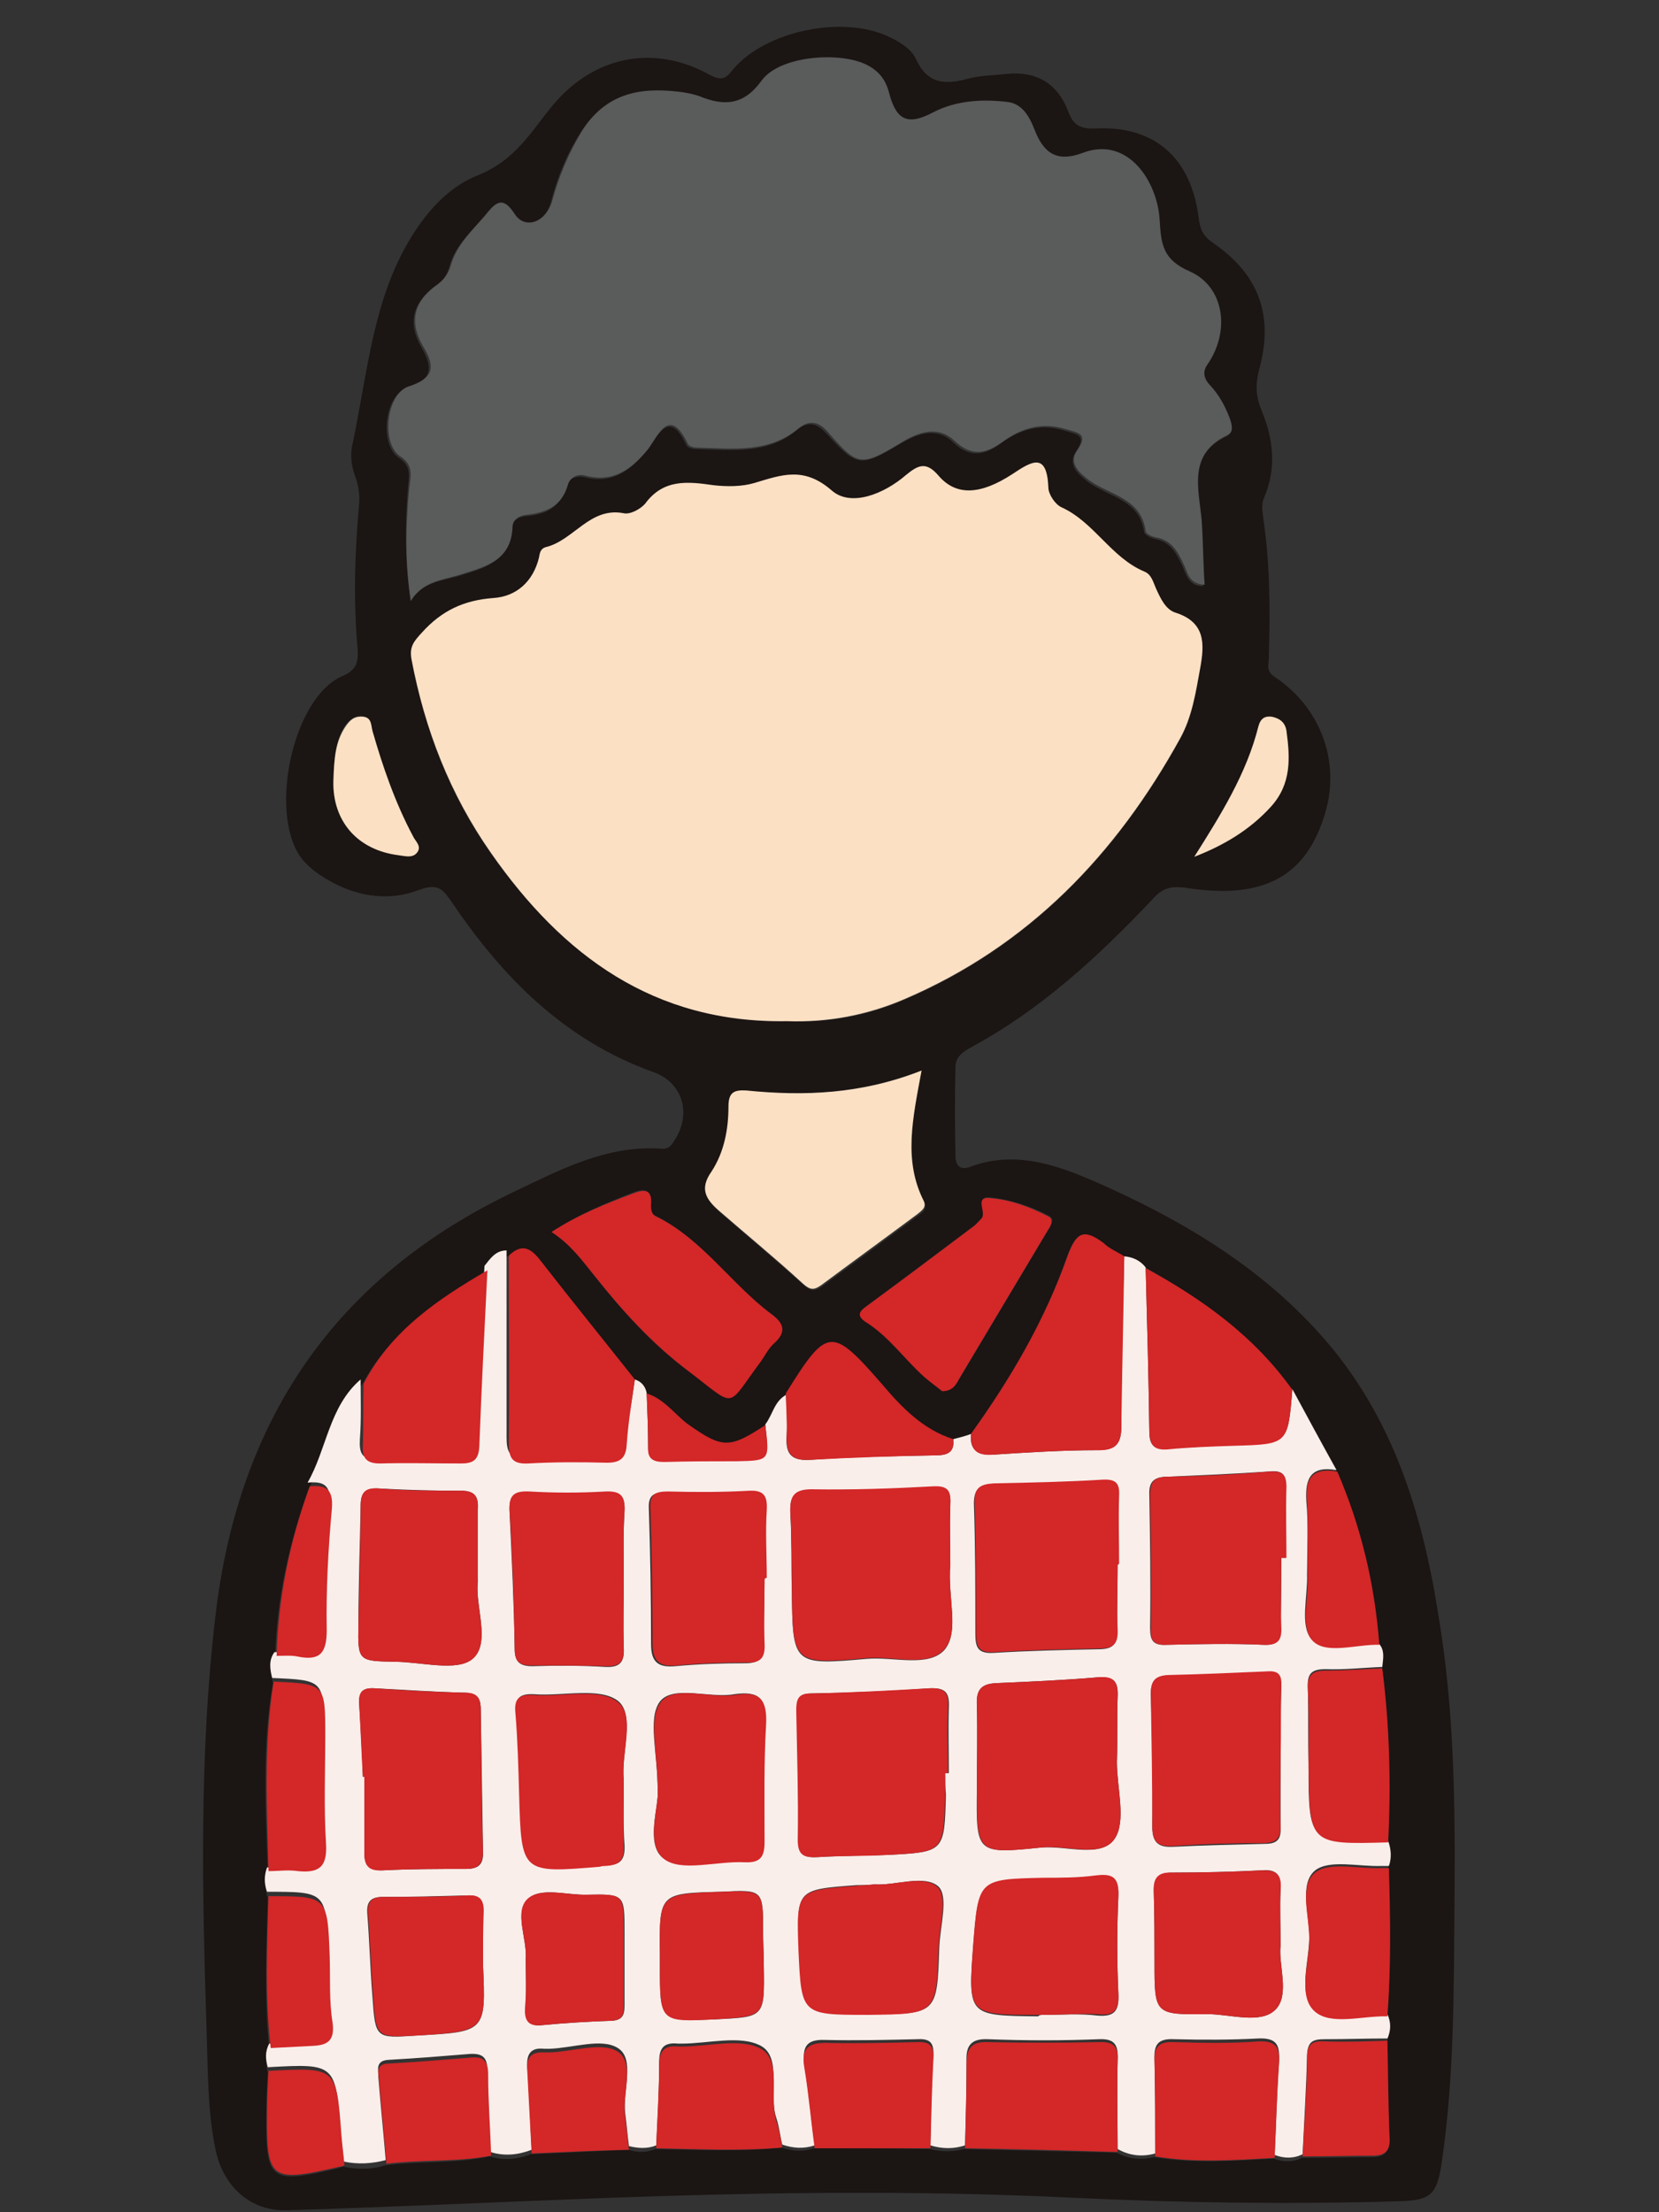<?xml version="1.0" encoding="UTF-8" standalone="no"?>
<svg
   xmlns:dc="http://purl.org/dc/elements/1.1/"
   xmlns:cc="http://creativecommons.org/ns#"
   xmlns:rdf="http://www.w3.org/1999/02/22-rdf-syntax-ns#"
   xmlns:svg="http://www.w3.org/2000/svg"
   xmlns="http://www.w3.org/2000/svg"
   xmlns:xlink="http://www.w3.org/1999/xlink"
   xmlns:sodipodi="http://sodipodi.sourceforge.net/DTD/sodipodi-0.dtd"
   xmlns:inkscape="http://www.inkscape.org/namespaces/inkscape"
   inkscape:version="1.0beta1 (32d4812, 2019-09-19)"
   id="svg1408"
   version="1.1"
   viewBox="0 0 238.125 317.5"
   height="1200"
   width="900">
  <rect x="0" y="0" width="238.125" height="317.5" fill="#333333" stroke="none"/>
  <defs
     id="defs1402">
    <clipPath
       id="SVGID_2_">
      <use
         xlink:href="#SVGID_1_"
         overflow="visible"
         id="use1978"
         x="0"
         y="0"
         width="100%"
         height="100%" />
    </clipPath>
    <circle
       id="SVGID_1_"
       cx="231.7"
       cy="310.3"
       r="136.5" />
    <clipPath
       id="SVGID_4_">
      <use
         height="100%"
         width="100%"
         y="0"
         x="0"
         id="use2092"
         overflow="visible"
         xlink:href="#SVGID_3_" />
    </clipPath>
    <circle
       r="136.5"
       cy="310.3"
       cx="543.9"
       id="SVGID_3_" />
    <clipPath
       id="SVGID_6_">
      <use
         height="100%"
         width="100%"
         y="0"
         x="0"
         id="use2158"
         overflow="visible"
         xlink:href="#SVGID_5_" />
    </clipPath>
    <circle
       r="136.5"
       cy="310.3"
       cx="856.1"
       id="SVGID_5_" />
    <clipPath
       id="SVGID_8_">
      <use
         height="100%"
         width="100%"
         y="0"
         x="0"
         id="use2256"
         overflow="visible"
         xlink:href="#SVGID_7_" />
    </clipPath>
    <circle
       r="136.5"
       cy="310.3"
       cx="1168.3"
       id="SVGID_7_" />
    <clipPath
       id="SVGID_10_">
      <use
         height="100%"
         width="100%"
         y="0"
         x="0"
         id="use2342"
         overflow="visible"
         xlink:href="#SVGID_9_" />
    </clipPath>
    <circle
       r="136.5"
       cy="669.7"
       cx="231.7"
       id="SVGID_9_" />
    <clipPath
       id="SVGID_12_">
      <use
         height="100%"
         width="100%"
         y="0"
         x="0"
         id="use2418"
         overflow="visible"
         xlink:href="#SVGID_11_" />
    </clipPath>
    <circle
       r="136.5"
       cy="669.7"
       cx="543.9"
       id="SVGID_11_" />
    <clipPath
       id="SVGID_14_">
      <use
         height="100%"
         width="100%"
         y="0"
         x="0"
         id="use2556"
         overflow="visible"
         xlink:href="#SVGID_13_" />
    </clipPath>
    <circle
       r="136.5"
       cy="669.7"
       cx="856.1"
       id="SVGID_13_" />
    <clipPath
       id="SVGID_16_">
      <use
         height="100%"
         width="100%"
         y="0"
         x="0"
         id="use2684"
         overflow="visible"
         xlink:href="#SVGID_15_" />
    </clipPath>
    <circle
       r="136.5"
       cy="669.7"
       cx="1168.3"
       id="SVGID_15_" />
  </defs>
  <sodipodi:namedview
     inkscape:window-maximized="0"
     inkscape:window-y="134"
     inkscape:window-x="20"
     inkscape:window-height="907"
     inkscape:window-width="1600"
     units="px"
     showgrid="false"
     inkscape:document-rotation="0"
     inkscape:current-layer="layer1"
     inkscape:document-units="mm"
     inkscape:cy="560"
     inkscape:cx="400"
     inkscape:zoom="0.35"
     inkscape:pageshadow="2"
     inkscape:pageopacity="0.0"
     borderopacity="1.0"
     bordercolor="#666666"
     pagecolor="#ffffff"
     id="base" />
  <g
     id="layer1"
     inkscape:groupmode="layer"
     inkscape:label="Layer 1">
    <g
       transform="matrix(1.058,0,0,1.058,-158.143,-564.312)"
       id="XMLID_269_">
      <path
         inkscape:connector-curvature="0"
         id="XMLID_653_"
         fill="#1B1513"
         d="m 346.8,791.2 c -0.1,11.8 0,23.6 -1.7,35.3 -0.7,4.8 -1.5,5.4 -6.4,5.5 -14.6,0.4 -29.1,0.2 -43.8,-0.5 -22.4,-1.1 -44.9,-0.7 -67.4,0.2 -13,0.5 -26,1.1 -39,1.5 -5.1,0.2 -8.8,-3.3 -9.8,-8.3 -1.1,-5.3 -1,-10.8 -1.2,-16.1 -0.6,-18.8 -1,-37.5 1.2,-56.2 3.1,-26.6 16.2,-46 40.6,-57.6 6.3,-3 12.5,-6.3 19.9,-5.8 0.8,0.1 1.3,-0.3 1.7,-1 2.5,-3.7 1.2,-8 -2.8,-9.4 -12,-4.3 -20.4,-12.8 -27.3,-23 -1.2,-1.7 -1.8,-2.7 -4.5,-1.7 -4.1,1.6 -8.5,0.9 -12.4,-1.4 -1.2,-0.7 -2.3,-1.5 -3.2,-2.5 -5,-5.7 -1.7,-22.1 5.2,-25.1 1.9,-0.8 2.2,-1.8 2.1,-3.6 -0.6,-6.6 -0.4,-13.2 0.2,-19.8 0.1,-1.2 -0.1,-2.5 -0.5,-3.6 -0.5,-1.3 -0.7,-2.7 -0.5,-4 1.7,-7.9 2.5,-16.2 5.5,-23.5 2.2,-5.3 6,-11.2 11.5,-13.4 5.3,-2.1 7.3,-6 10.4,-9.7 5.6,-6.6 13.7,-8.1 21.1,-4 1.7,0.9 2.2,0.6 3.3,-0.8 4.4,-5.1 14.5,-7.2 20.7,-4.5 1.6,0.7 3.3,1.7 4,3.1 1.6,3.6 4.1,3.6 7.3,2.7 1.6,-0.4 3.4,-0.4 5.1,-0.6 4.1,-0.4 6.9,1.4 8.3,5.1 0.7,1.9 1.7,2.4 3.7,2.3 8,-0.4 13,4 14,12.2 0.2,1.5 0.6,2.4 1.9,3.3 6.3,4.3 8.3,9.9 6.3,17.2 -0.5,1.9 -0.5,3.5 0.3,5.5 1.6,3.8 2.1,7.8 0.4,11.8 -0.5,1.1 -0.2,2.2 -0.1,3.2 0.9,6.2 0.9,12.5 0.7,18.7 0,0.9 -0.4,1.7 0.8,2.5 6.2,4.1 8.9,11.4 6.9,18.3 -2.5,8.7 -8.3,12 -19,10.3 -2.2,-0.3 -3.3,0.2 -4.6,1.7 -7.3,7.7 -15,14.8 -24.4,19.9 -1.1,0.6 -2.2,1.3 -2.2,2.7 -0.1,4 -0.1,8.1 0,12.1 0,1 0.4,2 1.9,1.5 6,-2.3 11.6,-0.4 17.1,2 11.4,5 22.1,11.3 30.5,20.7 9.7,10.8 13.8,24 16,38 2.2,13 2.3,25.9 2.2,38.8 z m -9,-4.5 c 0.5,-1.2 0.3,-2.3 -0.1,-3.4 0.5,-7.9 0.2,-15.8 -0.7,-23.6 0.1,-1.1 0.5,-2.2 -0.5,-3.2 -0.5,-8.2 -2.4,-16.1 -5.8,-23.6 -2,-3.7 -4,-7.4 -6,-11 -5.2,-7.3 -12.2,-12.3 -19.9,-16.6 -0.7,-1 -1.7,-1.4 -2.9,-1.5 -0.9,-0.6 -2,-1 -2.8,-1.7 -2.7,-2.1 -3.7,-1.5 -4.9,1.8 -3,8.7 -7.7,16.6 -13.1,24.1 -0.8,0.2 -1.6,0.4 -2.4,0.7 -4.1,-1.3 -7,-4.3 -9.7,-7.4 -6.8,-7.8 -7.4,-7.7 -12.9,1.1 -0.1,0.1 -0.1,0.2 -0.1,0.4 -1.6,0.9 -1.8,2.7 -2.8,4 -4.9,3.3 -5.8,3.2 -10.6,-0.3 -1.8,-1.3 -3.2,-3.4 -5.5,-4.1 -0.2,-0.9 -0.8,-1.5 -1.6,-1.8 -4.2,-5.3 -8.5,-10.6 -12.6,-16 -1.3,-1.7 -2.5,-2.6 -4.4,-0.8 -1.5,0 -2.2,1.1 -3,2.1 -6.7,3.9 -13.1,8.2 -16.9,15.3 -4.3,3.7 -4.6,9.4 -7.2,14 -2.7,7.4 -4.4,15.1 -4.6,23 -0.8,1.1 -0.6,2.3 -0.3,3.5 -1.5,8.6 -1,17.2 -0.7,25.8 -0.4,1.1 -0.4,2.2 0,3.3 -0.2,6.8 -0.5,13.7 0.2,20.5 -0.5,1 -0.5,2.1 -0.2,3.2 -0.1,1.8 -0.2,3.6 -0.2,5.4 -0.1,9.4 0.4,9.8 9.8,7.6 0.2,-0.1 0.5,-0.2 0.7,-0.2 1.9,0.4 3.8,0.4 5.7,-0.2 4.7,-0.6 9.5,-0.2 14.1,-1.2 1.9,0.6 3.7,0.4 5.6,-0.3 4.4,-0.2 8.8,-0.4 13.2,-0.6 1.3,0.4 2.5,0.4 3.7,-0.1 5.7,0.1 11.4,0.4 17.1,-0.2 1.5,0.5 2.9,0.6 4.4,0.1 5.2,0 10.5,0 15.7,0.1 1.6,0.4 3.1,0.4 4.7,0 6.9,0.2 13.8,0.3 20.7,0.5 1.6,0.9 3.3,1 5.1,0.6 5.4,0.9 10.8,0.5 16.2,0.2 1.3,0.5 2.6,0.5 3.8,-0.1 3.2,0 6.3,-0.1 9.5,-0.1 1.7,0 2.4,-0.7 2.3,-2.4 -0.1,-4.4 -0.2,-8.8 -0.3,-13.2 0.5,-1.1 0.4,-2.2 0,-3.3 0.6,-6.9 0.5,-13.7 0.2,-20.4 z M 256.2,671.9 c 5.5,0.3 10.9,-0.7 16,-2.9 16.8,-7.2 28.7,-19.6 37.4,-35.4 1.6,-2.9 2.1,-6.2 2.7,-9.5 0.6,-3.3 0.8,-6.2 -3.3,-7.5 -1.4,-0.5 -2.1,-2 -2.7,-3.3 -0.4,-0.9 -0.6,-1.9 -1.6,-2.3 -4.5,-1.9 -6.8,-6.7 -11.2,-8.7 -0.8,-0.4 -1.7,-1.7 -1.8,-2.7 -0.2,-4.8 -2.2,-3.6 -4.9,-1.8 -4.3,2.8 -7.6,2.9 -10,0.2 -1.7,-2 -2.8,-1.5 -4.4,-0.1 -3,2.5 -7.5,4.4 -10.1,2.1 -3.8,-3.3 -6.8,-2.1 -10.5,-1 -1.7,0.5 -3.7,0.6 -5.5,0.3 -3.5,-0.4 -6.8,-0.9 -9.3,2.5 -0.6,0.8 -2,1.5 -2.9,1.3 -4.7,-0.8 -6.8,3.8 -10.6,4.6 -0.8,0.2 -0.8,0.9 -0.9,1.4 -0.8,3.3 -3.1,5.2 -6.2,5.5 -4,0.3 -7,1.7 -9.7,4.7 -1.1,1.2 -1.7,1.9 -1.4,3.6 1.8,9.5 5.2,18.4 10.8,26.3 9.7,13.8 22.2,23 40.1,22.7 z m -51,-57 c 1.7,-2.7 4.4,-2.7 6.9,-3.5 3.2,-1 6.5,-1.9 6.7,-6.2 0,-1.1 1,-1.7 2,-1.8 2.6,-0.2 4.7,-1.1 5.5,-4 0.3,-1.1 1.3,-1.5 2.4,-1.3 3.8,1 6.2,-0.8 8.5,-3.6 1.5,-1.8 3,-5.9 5.4,-0.7 0.1,0.3 0.9,0.5 1.3,0.5 4.8,0.1 9.7,0.8 13.7,-2.6 1.7,-1.4 2.9,-0.7 4.1,0.6 4,4.4 4.5,4.5 9.7,1.4 2.5,-1.5 5.1,-2.5 7.4,-0.3 2.3,2.2 4.3,1.7 6.5,0.1 2.6,-1.9 5.4,-2.7 8.6,-1.7 1.7,0.5 3.1,0.6 1.5,2.9 -1.1,1.7 0.3,3 1.6,4 2.8,2.1 7.1,2.4 7.7,6.9 0.1,0.4 1,0.8 1.5,0.9 2.1,0.4 2.9,2 3.7,3.7 0.5,1.1 0.8,2.7 2.8,2.7 -0.2,-3 -0.1,-5.9 -0.4,-8.8 -0.3,-4.1 -1.8,-8.9 3.5,-11.5 0.9,-0.4 0.6,-1.5 0.3,-2.3 -0.6,-1.6 -1.4,-3.1 -2.6,-4.4 -0.8,-0.9 -1.2,-1.8 -0.4,-2.9 3.1,-4.5 2.3,-10.5 -2.4,-12.6 -3.6,-1.6 -3.9,-3.7 -4.1,-7 -0.3,-5.3 -4.2,-11.4 -10.4,-9.1 -3.7,1.4 -5.4,-0.2 -6.6,-3.2 -0.7,-1.8 -1.7,-3.5 -3.7,-3.7 -3.4,-0.4 -6.9,-0.2 -10,1.4 -3.4,1.7 -5,1.2 -6,-2.6 -0.5,-2 -1.6,-3.2 -3.4,-4 -3.7,-1.7 -11.4,-1.1 -13.8,2.2 -2.6,3.5 -5.2,3.6 -8.6,2.2 -0.9,-0.4 -1.9,-0.5 -2.9,-0.6 -5.3,-0.7 -9.8,0.3 -13,5.4 -1.9,3 -3.1,6 -4,9.4 -0.8,2.9 -3.7,4 -5.1,1.8 -1.8,-2.8 -2.8,-1.3 -4,0.2 -1.8,2.1 -4,4 -4.7,6.9 -0.3,0.9 -0.8,1.8 -1.7,2.4 -3.3,2.3 -4,5.1 -2,8.5 1.6,2.8 1.3,4.3 -2,5.4 -3.1,1 -3.8,7.7 -1.1,9.5 1.8,1.2 1.3,2.5 1.2,4.2 -0.4,4.8 -0.4,9.9 0.4,15.2 z m 69.3,63.7 c -8.1,3.1 -15.8,3.5 -23.7,2.9 -1.7,-0.1 -2.4,0.3 -2.4,2.2 0,3.1 -0.6,6.2 -2.3,8.8 -1.6,2.4 -0.7,3.8 1,5.3 3.8,3.3 7.6,6.5 11.4,9.9 0.9,0.8 1.5,0.9 2.5,0.2 4.3,-3.2 8.7,-6.4 13,-9.6 0.6,-0.4 1.3,-0.9 0.9,-1.8 -2.9,-5.7 -1.6,-11.4 -0.4,-17.9 z m -50.2,21.9 c 2.6,1.7 4.1,3.8 5.7,5.8 3.8,4.8 7.9,9.4 12.8,13 6.7,5 5,5.1 9.7,-1.2 0.6,-0.9 1.1,-2 1.9,-2.6 1.8,-1.5 1.3,-2.7 -0.3,-3.9 -5.6,-4.1 -9.4,-10.2 -15.7,-13.3 -0.6,-0.3 -0.7,-0.9 -0.7,-1.6 0.2,-2.2 -1,-2.1 -2.5,-1.5 -3.6,1.4 -7.2,2.9 -10.9,5.3 z m 53,21.6 c 1.5,-0.1 1.9,-1 2.4,-1.8 4,-6.7 8,-13.4 12,-20.1 0.4,-0.6 0.9,-1.5 0.1,-1.9 -2.5,-1.3 -5.2,-2.2 -8,-2.5 -2.1,-0.2 -0.3,2 -1.1,2.8 -0.3,0.3 -0.7,0.7 -1,1 -4.8,3.6 -9.7,7.3 -14.6,10.9 -1.1,0.8 -1.4,1.3 -0.1,2.1 3.1,2 5.3,5.1 8,7.5 0.7,0.8 1.6,1.5 2.3,2 z m -82.6,-82.7 c -0.1,5.3 3.1,9.3 8.8,9.9 0.8,0.1 1.8,0.4 2.4,-0.3 0.8,-0.8 -0.2,-1.6 -0.5,-2.3 -2.4,-4.6 -4.1,-9.4 -5.5,-14.3 -0.2,-0.8 -0.1,-1.8 -1.3,-1.9 -1.1,-0.1 -1.8,0.6 -2.4,1.4 -1.2,2 -1.4,4.2 -1.5,7.5 z m 116.8,10.2 c 3.9,-1.6 7.5,-3.6 10.4,-6.8 2.8,-3.1 2.6,-6.6 2.1,-10.3 -0.1,-1.1 -0.9,-1.7 -2,-1.9 -0.9,-0.2 -1.5,0.2 -1.8,1.3 -1.6,6.5 -5.1,12 -8.7,17.7 z" />
      <path
         inkscape:connector-curvature="0"
         id="XMLID_652_"
         fill="#FBE0C4"
         d="m 256.2,671.9 c -18,0.3 -30.4,-8.9 -40.1,-22.8 -5.6,-8 -9,-16.8 -10.8,-26.3 -0.3,-1.7 0.3,-2.4 1.4,-3.6 2.7,-3 5.7,-4.4 9.7,-4.7 3.1,-0.2 5.4,-2.2 6.2,-5.5 0.1,-0.6 0.2,-1.2 0.9,-1.4 3.8,-0.9 6,-5.5 10.6,-4.6 0.9,0.2 2.3,-0.6 2.9,-1.3 2.5,-3.4 5.8,-3 9.3,-2.5 1.8,0.2 3.8,0.2 5.5,-0.3 3.7,-1.1 6.7,-2.3 10.5,1 2.6,2.3 7.1,0.5 10.1,-2.1 1.6,-1.3 2.7,-1.9 4.4,0.1 2.4,2.8 5.7,2.6 10,-0.2 2.7,-1.8 4.7,-3 4.9,1.8 0,0.9 0.9,2.3 1.8,2.7 4.4,2 6.7,6.8 11.2,8.7 1,0.4 1.2,1.4 1.6,2.3 0.6,1.3 1.3,2.9 2.7,3.3 4,1.3 3.9,4.2 3.3,7.5 -0.6,3.3 -1.1,6.6 -2.7,9.5 -8.7,15.8 -20.6,28.2 -37.4,35.4 -5.1,2.2 -10.5,3.2 -16,3 z" />
      <path
         inkscape:connector-curvature="0"
         id="XMLID_632_"
         fill="#F9EEEA"
         d="m 235.6,720.5 c 0.9,0.3 1.4,0.9 1.6,1.8 0.1,2.4 0.2,4.9 0.2,7.3 0,1.7 0.8,2.1 2.2,2 3.3,-0.1 6.6,-0.1 9.9,-0.1 4.3,0 4.3,-0.1 3.8,-4.9 1,-1.3 1.2,-3.1 2.8,-4 0.1,1.8 0.2,3.7 0.1,5.5 -0.2,2.5 0.6,3.5 3.3,3.3 5.6,-0.4 11.2,-0.5 16.9,-0.6 1.6,0 2.6,-0.4 2.4,-2.2 0.8,-0.2 1.6,-0.4 2.4,-0.7 -0.2,2.2 0.9,2.9 3.1,2.8 4.6,-0.3 9.3,-0.6 13.9,-0.6 2.5,0 3.4,-0.7 3.4,-3.2 0,-7.7 0.2,-15.4 0.4,-23.1 1.2,0.1 2.2,0.6 2.9,1.5 0.2,7.4 0.4,14.9 0.5,22.3 0,1.8 0.6,2.4 2.4,2.3 3,-0.2 6.1,-0.4 9.1,-0.5 7.3,-0.2 7.3,-0.1 7.9,-7.6 2,3.7 4,7.4 6,11 -3.4,-0.6 -4.3,1 -4.1,4.2 0.3,3.3 0.1,6.6 0.1,9.9 0.1,3 -1,7.1 0.6,8.8 1.8,2 6,0.5 9.1,0.6 0.9,0.9 0.6,2.1 0.5,3.2 -2.6,0.1 -5.1,0.4 -7.7,0.3 -2,0 -2.5,0.7 -2.4,2.6 0.1,3.4 0,6.8 0.1,10.3 0,10.7 0,10.7 10.8,10.4 0.4,1.1 0.5,2.3 0.1,3.4 -0.4,0 -0.7,0 -1.1,0 -3,0.1 -7,-0.9 -8.9,0.6 -2.2,1.8 -0.8,5.9 -0.8,9 0,3.4 -1.6,7.8 0.7,9.8 2.2,2 6.5,0.6 9.9,0.7 0.5,1.1 0.5,2.2 0,3.3 -2.8,0 -5.6,0.1 -8.4,0.1 -1.6,0 -2.4,0.2 -2.5,2.1 -0.1,4.5 -0.4,9 -0.6,13.5 -1.2,0.6 -2.5,0.6 -3.8,0.1 0.2,-4.3 0.3,-8.6 0.6,-12.8 0.1,-2.1 -0.3,-3.1 -2.8,-3 -3.8,0.2 -7.6,0.2 -11.4,0.1 -2.1,-0.1 -2.8,0.6 -2.7,2.7 0.1,4.3 0.1,8.6 0.1,12.8 -1.8,0.5 -3.5,0.3 -5.1,-0.6 0,-4 -0.1,-8.1 0,-12.1 0.1,-1.9 -0.3,-2.9 -2.5,-2.8 -5,0.2 -10,0.2 -15.1,0 -2.3,-0.1 -3,0.9 -2.9,3 0,3.8 -0.1,7.6 -0.2,11.4 -1.5,0.5 -3.1,0.5 -4.7,0 0.1,-4 0.1,-8.1 0.4,-12.1 0.1,-1.8 -0.4,-2.4 -2.2,-2.3 -4.2,0.1 -8.3,0.2 -12.5,0.1 -2.6,-0.1 -3.1,1 -2.8,3.4 0.6,3.6 0.9,7.3 1.4,10.9 -1.5,0.5 -2.9,0.4 -4.4,-0.1 -0.3,-1.2 -0.4,-2.4 -0.8,-3.6 -1.1,-3.3 0.8,-8.2 -2.1,-9.8 -2.8,-1.5 -7.1,-0.3 -10.8,-0.3 -0.1,0 -0.2,0 -0.4,0 -1.9,-0.2 -2.6,0.5 -2.6,2.5 0,3.8 -0.2,7.6 -0.4,11.3 -1.2,0.5 -2.5,0.4 -3.7,0.1 -0.2,-1.5 -0.3,-2.9 -0.5,-4.4 -0.4,-3.1 1.4,-7.4 -1,-8.9 -2.2,-1.4 -6.1,0 -9.3,0.1 -0.2,0 -0.5,0 -0.7,0 -1.8,-0.2 -2.4,0.7 -2.3,2.4 0.3,3.8 0.4,7.6 0.6,11.3 -1.8,0.7 -3.7,0.9 -5.6,0.3 -0.1,-3.7 -0.4,-7.3 -0.4,-11 0,-1.8 -0.6,-2.4 -2.4,-2.3 -3.7,0.3 -7.3,0.6 -11,0.8 -1.8,0.1 -1.4,1.3 -1.4,2.3 0.3,3.8 0.7,7.6 1,11.3 -1.9,0.5 -3.8,0.6 -5.7,0.2 -0.1,-1.3 -0.3,-2.7 -0.4,-4 -0.7,-9.3 -0.7,-9.3 -9.9,-8.8 -0.3,-1.1 -0.4,-2.1 0.2,-3.2 1.9,-0.1 3.9,-0.2 5.8,-0.3 2,-0.1 3,-0.7 2.6,-3.1 -0.4,-3 -0.3,-6.1 -0.4,-9.1 -0.3,-8.1 -0.3,-8.1 -8.3,-8.1 -0.4,-1.1 -0.4,-2.2 0,-3.3 1.3,0 2.7,-0.2 4,0 3,0.4 4,-0.7 3.8,-3.8 -0.3,-4.9 -0.1,-9.7 -0.1,-14.6 0,-7 0,-7 -7,-7.3 -0.3,-1.2 -0.5,-2.4 0.3,-3.5 1,0 2,-0.1 2.9,0.1 3,0.6 4,-0.4 3.9,-3.6 -0.1,-5.5 0.2,-11 0.7,-16.5 0.2,-2.7 -0.8,-3.2 -3,-3 2.6,-4.5 2.9,-10.3 7.2,-14 0,2.7 0.1,5.4 -0.1,8.1 -0.1,1.8 0.2,2.8 2.3,2.7 3.7,-0.1 7.4,0 11,0 1.6,0 2.4,-0.4 2.5,-2.3 0.3,-8 0.7,-15.9 1.1,-23.9 0.8,-1 1.5,-2.1 3,-2.1 0,8.5 0,16.9 0,25.4 0,1.9 0.4,2.9 2.6,2.8 3.5,-0.2 7.1,-0.2 10.7,-0.1 1.8,0 2.6,-0.6 2.7,-2.5 0.5,-2.3 1,-5.2 1.4,-8.1 z m 42.8,25.1 c 0,-2.1 -0.1,-5 0,-8 0.1,-1.8 -0.3,-2.6 -2.3,-2.5 -5.5,0.3 -11,0.4 -16.5,0.4 -2.6,0 -3,1.1 -2.9,3.3 0.2,3.4 0.1,6.8 0.2,10.3 0.1,10.1 0.1,10.2 10.2,9.3 3.6,-0.3 8.3,1.2 10.5,-1.2 2.1,-2.5 0.4,-7.1 0.8,-11.6 z m -0.7,28.3 c 0.2,0 0.3,0 0.5,0 0,-2.9 -0.1,-5.9 0,-8.8 0.1,-2.1 -0.4,-2.8 -2.6,-2.7 -5.4,0.4 -10.7,0.6 -16.1,0.7 -1.7,0 -2,0.9 -1.9,2.3 0.1,5.9 0.2,11.7 0.2,17.6 0,2.1 0.9,2.4 2.7,2.3 3.2,-0.2 6.4,-0.2 9.5,-0.3 7.6,-0.4 7.6,-0.4 7.8,-8.2 -0.1,-1 -0.1,-2 -0.1,-2.9 z m 23.4,-28.3 c 0,0 0.1,0 0.1,0 0,-3.1 -0.1,-6.1 0,-9.2 0.1,-1.8 -0.6,-2.3 -2.3,-2.2 -4.9,0.3 -9.8,0.4 -14.7,0.5 -1.7,0 -2.6,0.6 -2.6,2.6 0.2,5.9 0.2,11.8 0.2,17.7 0,1.8 0.3,2.7 2.4,2.6 4.8,-0.3 9.6,-0.4 14.3,-0.5 1.9,0 2.6,-0.6 2.5,-2.6 0,-3 0.1,-5.9 0.1,-8.9 z m -0.1,26.8 c 0.1,0 0.1,0 0,0 0.1,-2.9 0,-5.9 0.1,-8.8 0.1,-2 -0.4,-2.8 -2.6,-2.7 -4.6,0.4 -9.3,0.6 -13.9,0.8 -2.1,0.1 -2.7,1 -2.6,3 0.1,3.8 0,7.6 0,11.4 -0.1,8.7 -0.1,8.8 8.7,7.9 3.4,-0.3 8.2,1.5 10,-1.2 1.6,-2.4 0.3,-6.8 0.3,-10.4 z m 22.3,-27.7 c 0.2,0 0.4,0 0.6,0 0,-3.2 -0.1,-6.4 0,-9.6 0.1,-1.9 -0.6,-2.3 -2.4,-2.1 -4.5,0.3 -9.1,0.5 -13.6,0.7 -1.8,0 -2.6,0.6 -2.5,2.5 0.1,6 0.2,12 0.1,18 0,1.7 0.4,2.4 2.2,2.3 4.4,-0.1 8.8,-0.2 13.2,0 2.1,0.1 2.4,-0.9 2.3,-2.6 0.1,-3 0.1,-6.1 0.1,-9.2 z m -0.1,27 c 0.1,0 0.1,0 0,0 0,-3.2 0,-6.4 0.1,-9.5 0,-1.4 -0.4,-2 -1.8,-2 -4.5,0.2 -9,0.4 -13.6,0.5 -1.7,0 -2.3,0.7 -2.3,2.5 0.2,6 0.3,12 0.2,18 0,2.1 0.8,2.8 2.8,2.7 4.1,-0.2 8.3,-0.3 12.5,-0.4 1.6,0 2.2,-0.6 2.1,-2.2 0,-3.3 0,-6.5 0,-9.6 z m -124.5,2.7 c 0.1,0 0.1,0 0.2,0 0,3.4 0,6.8 0,10.3 0,1.6 0.5,2.4 2.4,2.4 3.8,-0.2 7.6,-0.2 11.4,-0.2 1.7,0 2.4,-0.6 2.3,-2.4 -0.1,-6.4 -0.2,-12.7 -0.3,-19.1 0,-1.3 -0.2,-2.3 -2,-2.4 -4.2,-0.1 -8.3,-0.4 -12.4,-0.6 -1.6,-0.1 -2.2,0.5 -2.1,2.1 0.2,3.3 0.4,6.6 0.5,9.9 z M 214.3,748 c 0,-3.6 -0.1,-6.8 0,-10 0.1,-1.8 -0.6,-2.4 -2.3,-2.4 -3.7,0 -7.3,-0.1 -11,-0.3 -2,-0.1 -2.6,0.5 -2.6,2.4 -0.1,5.4 -0.3,10.8 -0.3,16.1 -0.1,4.9 0,4.9 4.9,5 3.6,0 8.5,1.4 10.6,-0.4 2.5,-2.2 0.3,-7.2 0.7,-10.4 z m 76.7,58.7 c 2.5,0 4.9,-0.2 7.4,0.1 2.4,0.2 2.9,-0.8 2.8,-2.9 -0.2,-4.4 -0.2,-8.8 0,-13.2 0.1,-2.7 -0.9,-3 -3.2,-2.7 -2.3,0.3 -4.6,0.3 -7,0.3 -8.8,0.2 -8.8,0.2 -9.5,9.1 -0.7,9.4 -0.7,9.4 8.8,9.5 0.2,-0.2 0.5,-0.2 0.7,-0.2 z m -37.8,-59.2 c 0,0 0.1,0 0.1,0 0,-3.1 -0.1,-6.1 0,-9.2 0.1,-1.9 -0.3,-2.7 -2.4,-2.6 -3.7,0.2 -7.3,0.1 -11,0.1 -1.6,0 -2.5,0.3 -2.4,2.2 0.2,6.1 0.3,12.2 0.3,18.4 0,2.5 1,3.2 3.3,3 3.2,-0.3 6.4,-0.4 9.5,-0.4 2,0 2.5,-0.8 2.4,-2.6 0.1,-3 0.2,-6 0.2,-8.9 z m -19.1,-0.2 c 0,0 0,0 0,0 0,-2.9 -0.1,-5.9 0.1,-8.8 0.1,-2 -0.4,-2.8 -2.6,-2.7 -3.4,0.2 -6.9,0.1 -10.3,0 -2.1,-0.1 -2.8,0.5 -2.7,2.6 0.3,6.2 0.6,12.5 0.7,18.7 0,1.8 0.8,2.3 2.4,2.3 3.3,-0.1 6.6,-0.1 9.9,0.1 1.9,0.1 2.6,-0.6 2.5,-2.5 -0.1,-3.3 0,-6.5 0,-9.7 z m 4.6,29 c 0.2,2 -1.7,7.2 0.7,9.1 2.3,1.8 7.2,0.3 11,0.5 2.2,0.1 2.7,-0.8 2.7,-2.8 0,-5.3 -0.2,-10.5 0.2,-15.8 0.2,-3.4 -0.7,-4.6 -4.2,-4.1 -3.4,0.6 -8.3,-1.3 -10.1,1 -1.7,2.3 -0.3,6.9 -0.3,12.1 z m -4.6,-1.5 c -0.4,-3.6 1.6,-8.8 -0.8,-10.7 -2.5,-1.9 -7.5,-0.6 -11.4,-0.9 -2,-0.1 -2.6,0.6 -2.4,2.5 0.3,3.7 0.4,7.4 0.5,11 0.3,10.7 0.2,10.7 11,9.8 0.2,0 0.5,-0.1 0.7,-0.1 1.8,0 2.6,-0.6 2.5,-2.7 -0.2,-2.8 -0.1,-5.8 -0.1,-8.9 z m 34,14.2 c -1,0.1 -1.7,0.1 -2.4,0.1 -8.2,0.6 -8.2,0.6 -7.8,8.8 0.3,8.7 0.3,8.7 9.4,8.7 9.3,0 9.3,0 9.6,-9 0.1,-2.9 1.3,-6.9 -0.1,-8.3 -1.9,-1.7 -5.8,-0.1 -8.7,-0.3 z m 55.1,8.3 c 0,-2.8 -0.1,-5.2 0,-7.5 0.1,-2.1 -0.5,-2.9 -2.6,-2.7 -4,0.2 -8.1,0.3 -12.1,0.3 -2,0 -2.5,0.8 -2.5,2.6 0.1,3.2 0.1,6.4 0.1,9.6 0,7 0,7.1 7.2,7 3.1,0 7.2,1.4 9.2,-0.6 2,-2 0.4,-6 0.7,-8.7 z M 215,799.9 c 0,-2.4 0,-4.9 0,-7.3 0,-1.6 -0.6,-2.2 -2.2,-2.1 -3.8,0.1 -7.6,0.2 -11.4,0.2 -1.6,0 -2.2,0.6 -2.1,2.2 0.3,3.8 0.4,7.6 0.7,11.3 0.4,5.7 0.4,5.7 6,5.3 9.4,-0.5 9.4,-0.5 9,-9.6 z m 24,-1.3 c 0,0.5 0,1 0,1.5 0,7.5 0,7.5 7.6,7.2 6.6,-0.3 6.6,-0.3 6.5,-7.1 0,-1.6 -0.1,-3.2 -0.1,-4.8 0,-5.7 0,-5.7 -5.7,-5.4 -8.4,0.2 -8.4,0.2 -8.3,8.6 z m -18.2,0.5 c 0,2.2 0.1,4.4 0,6.6 -0.1,1.6 0.3,2.6 2.2,2.4 3.2,-0.3 6.3,-0.5 9.5,-0.6 1.6,-0.1 1.7,-1 1.7,-2.2 0,-3.3 0,-6.6 0,-9.9 0,-5 0,-5.1 -5,-5 -2.8,0.1 -6.4,-1.1 -8.1,0.6 -1.9,1.8 -0.1,5.4 -0.3,8.1 z" />
      <path
         inkscape:connector-curvature="0"
         id="XMLID_631_"
         fill="#5A5B5B"
         d="m 205.2,614.9 c -0.8,-5.3 -0.7,-10.3 -0.2,-15.4 0.2,-1.6 0.6,-3 -1.2,-4.2 -2.7,-1.8 -1.9,-8.5 1.1,-9.5 3.4,-1.1 3.7,-2.6 2,-5.4 -2,-3.4 -1.3,-6.2 2,-8.5 0.8,-0.6 1.4,-1.4 1.7,-2.4 0.8,-2.9 2.9,-4.8 4.7,-6.9 1.2,-1.4 2.2,-3 4,-0.2 1.4,2.2 4.3,1.1 5.1,-1.8 0.9,-3.3 2.2,-6.4 4,-9.4 3.2,-5.1 7.7,-6 13,-5.4 1,0.1 2,0.3 2.9,0.6 3.4,1.4 6.1,1.3 8.6,-2.2 2.4,-3.2 10.1,-3.8 13.8,-2.2 1.8,0.8 2.9,2 3.4,4 1,3.8 2.6,4.4 6,2.6 3.1,-1.6 6.6,-1.8 10,-1.4 2,0.2 3,1.9 3.7,3.7 1.2,3.1 2.9,4.6 6.6,3.2 6.1,-2.3 10.1,3.9 10.4,9.1 0.2,3.3 0.4,5.4 4.1,7 4.7,2.1 5.5,8.1 2.4,12.6 -0.8,1.1 -0.4,2.1 0.4,2.9 1.2,1.3 2,2.8 2.6,4.4 0.3,0.8 0.6,1.9 -0.3,2.3 -5.4,2.5 -3.9,7.3 -3.5,11.5 0.2,2.9 0.2,5.8 0.4,8.8 -2.1,-0.1 -2.3,-1.6 -2.8,-2.7 -0.8,-1.7 -1.6,-3.3 -3.7,-3.7 -0.6,-0.1 -1.5,-0.5 -1.5,-0.9 -0.6,-4.5 -5,-4.9 -7.7,-6.9 -1.3,-1 -2.8,-2.3 -1.6,-4 1.6,-2.3 0.2,-2.4 -1.5,-2.9 -3.2,-1 -6,-0.2 -8.6,1.7 -2.2,1.6 -4.1,2.1 -6.5,-0.1 -2.3,-2.2 -5,-1.2 -7.4,0.3 -5.3,3.2 -5.8,3.1 -9.7,-1.4 -1.1,-1.3 -2.4,-2 -4.1,-0.6 -4.1,3.4 -9,2.7 -13.7,2.6 -0.5,0 -1.2,-0.2 -1.3,-0.5 -2.5,-5.2 -4,-1.2 -5.4,0.7 -2.2,2.7 -4.7,4.6 -8.5,3.6 -1.1,-0.3 -2.1,0.2 -2.4,1.3 -0.8,2.8 -2.9,3.7 -5.5,4 -1.1,0.1 -2,0.6 -2,1.8 -0.2,4.3 -3.5,5.2 -6.7,6.2 -2.7,0.9 -5.4,0.9 -7.1,3.7 z" />
      <path
         inkscape:connector-curvature="0"
         id="XMLID_630_"
         fill="#FBE0C4"
         d="m 274.5,678.6 c -1.2,6.5 -2.5,12.2 0.3,17.7 0.4,0.9 -0.3,1.3 -0.9,1.8 -4.3,3.2 -8.7,6.4 -13,9.6 -1,0.7 -1.5,0.7 -2.5,-0.2 -3.7,-3.4 -7.6,-6.6 -11.4,-9.9 -1.7,-1.5 -2.7,-2.9 -1,-5.3 1.7,-2.6 2.3,-5.7 2.3,-8.8 0,-1.9 0.7,-2.3 2.4,-2.2 7.9,0.8 15.7,0.5 23.8,-2.7 z" />
      <path
         inkscape:connector-curvature="0"
         id="XMLID_629_"
         fill="#D32728"
         d="m 224.3,700.5 c 3.7,-2.4 7.3,-3.8 11,-5.2 1.5,-0.6 2.7,-0.7 2.5,1.5 0,0.6 0,1.3 0.7,1.6 6.3,3.1 10.2,9.2 15.7,13.3 1.5,1.1 2.1,2.3 0.3,3.9 -0.8,0.7 -1.3,1.8 -1.9,2.6 -4.7,6.3 -3.1,6.2 -9.7,1.2 -4.9,-3.7 -9,-8.2 -12.8,-13 -1.7,-2.1 -3.2,-4.2 -5.8,-5.9 z" />
      <path
         inkscape:connector-curvature="0"
         id="XMLID_628_"
         fill="#D32728"
         d="m 302,703.8 c -0.1,7.7 -0.3,15.4 -0.4,23.1 0,2.5 -0.9,3.3 -3.4,3.2 -4.6,0 -9.3,0.3 -13.9,0.6 -2.2,0.2 -3.2,-0.5 -3.1,-2.8 5.4,-7.5 10,-15.4 13.1,-24.1 1.2,-3.3 2.2,-3.8 4.9,-1.8 0.8,0.8 1.9,1.2 2.8,1.8 z" />
      <path
         inkscape:connector-curvature="0"
         id="XMLID_627_"
         fill="#D32728"
         d="m 235.6,720.5 c -0.4,2.9 -0.9,5.8 -1.1,8.8 -0.1,1.9 -0.9,2.5 -2.7,2.5 -3.6,-0.1 -7.1,-0.1 -10.7,0.1 -2.2,0.1 -2.6,-0.8 -2.6,-2.8 0.1,-8.5 0,-16.9 0,-25.4 1.9,-1.8 3.1,-0.9 4.4,0.8 4.2,5.4 8.5,10.7 12.7,16 z" />
      <path
         inkscape:connector-curvature="0"
         id="XMLID_626_"
         fill="#D32728"
         d="m 324.8,721.9 c -0.6,7.4 -0.6,7.4 -7.9,7.6 -3,0.1 -6.1,0.2 -9.1,0.5 -1.7,0.1 -2.3,-0.5 -2.4,-2.3 -0.1,-7.4 -0.3,-14.9 -0.5,-22.3 7.7,4.2 14.7,9.2 19.9,16.5 z" />
      <path
         inkscape:connector-curvature="0"
         id="XMLID_625_"
         fill="#D32728"
         d="m 215.6,705.7 c -0.4,8 -0.8,15.9 -1.1,23.9 -0.1,1.9 -0.9,2.3 -2.5,2.3 -3.7,0 -7.4,-0.1 -11,0 -2.1,0 -2.4,-1 -2.3,-2.7 0.1,-2.7 0,-5.4 0.1,-8.1 3.7,-7.2 10.1,-11.5 16.8,-15.4 z" />
      <path
         inkscape:connector-curvature="0"
         id="XMLID_624_"
         fill="#D32728"
         d="m 277.3,722.1 c -0.7,-0.6 -1.6,-1.2 -2.4,-1.9 -2.7,-2.4 -4.8,-5.5 -8,-7.5 -1.2,-0.8 -0.9,-1.4 0.1,-2.1 4.9,-3.6 9.7,-7.2 14.6,-10.9 0.4,-0.3 0.7,-0.7 1,-1 0.8,-0.8 -1,-3 1.1,-2.8 2.8,0.2 5.5,1.2 8,2.5 0.8,0.4 0.3,1.3 -0.1,1.9 -4,6.7 -8,13.4 -12,20.1 -0.4,0.8 -0.9,1.7 -2.3,1.7 z" />
      <path
         inkscape:connector-curvature="0"
         id="XMLID_623_"
         fill="#D32728"
         d="m 280.4,824.8 c 0.1,-3.8 0.2,-7.6 0.2,-11.4 0,-2.1 0.6,-3.1 2.9,-3 5,0.1 10.1,0.1 15.1,0 2.3,-0.1 2.6,0.9 2.5,2.8 -0.1,4 0,8.1 0,12.1 -6.9,-0.2 -13.8,-0.4 -20.7,-0.5 z" />
      <path
         inkscape:connector-curvature="0"
         id="XMLID_622_"
         fill="#D32728"
         d="m 306.2,825.9 c 0,-4.3 0,-8.6 -0.1,-12.8 -0.1,-2.1 0.6,-2.8 2.7,-2.7 3.8,0.1 7.6,0.2 11.4,-0.1 2.5,-0.1 2.9,0.9 2.8,3 -0.3,4.3 -0.4,8.5 -0.6,12.8 -5.4,0.3 -10.8,0.7 -16.2,-0.2 z" />
      <path
         inkscape:connector-curvature="0"
         id="XMLID_621_"
         fill="#D32728"
         d="m 337.8,783.3 c -10.7,0.3 -10.7,0.3 -10.8,-10.4 0,-3.4 0.1,-6.8 -0.1,-10.3 -0.1,-1.9 0.5,-2.6 2.4,-2.6 2.6,0 5.1,-0.2 7.7,-0.3 1,7.8 1.2,15.7 0.8,23.6 z" />
      <path
         inkscape:connector-curvature="0"
         id="XMLID_620_"
         fill="#D32728"
         d="m 260,824.8 c -0.5,-3.6 -0.8,-7.3 -1.4,-10.9 -0.4,-2.3 0.2,-3.4 2.8,-3.4 4.2,0.1 8.3,0 12.5,-0.1 1.8,-0.1 2.3,0.6 2.2,2.3 -0.2,4 -0.3,8.1 -0.4,12.1 -5.2,0 -10.5,0 -15.7,0 z" />
      <path
         inkscape:connector-curvature="0"
         id="XMLID_619_"
         fill="#D32728"
         d="m 278.8,728.6 c 0.2,1.8 -0.8,2.2 -2.4,2.2 -5.6,0.1 -11.3,0.3 -16.9,0.6 -2.7,0.2 -3.4,-0.9 -3.3,-3.3 0.1,-1.8 -0.1,-3.7 -0.1,-5.5 0,-0.1 0,-0.3 0.1,-0.4 5.5,-8.8 6.1,-8.9 12.9,-1.1 2.7,3.2 5.6,6.2 9.7,7.5 z" />
      <path
         inkscape:connector-curvature="0"
         id="XMLID_618_"
         fill="#D32728"
         d="m 337.7,806.9 c -3.4,-0.1 -7.7,1.3 -9.9,-0.7 -2.3,-2.1 -0.7,-6.5 -0.7,-9.8 0,-3.1 -1.4,-7.3 0.8,-9 1.9,-1.5 5.8,-0.5 8.9,-0.6 0.4,0 0.7,0 1.1,0 0.2,6.6 0.3,13.4 -0.2,20.1 z" />
      <path
         inkscape:connector-curvature="0"
         id="XMLID_617_"
         fill="#D32728"
         d="m 238.5,824.8 c 0.1,-3.8 0.4,-7.6 0.4,-11.3 0,-1.9 0.7,-2.7 2.6,-2.5 0.1,0 0.2,0 0.4,0 3.7,0 8,-1.2 10.8,0.3 2.9,1.6 1.1,6.5 2.1,9.8 0.4,1.2 0.6,2.4 0.8,3.6 -5.7,0.5 -11.4,0.2 -17.1,0.1 z" />
      <path
         inkscape:connector-curvature="0"
         id="XMLID_616_"
         fill="#D32728"
         d="m 186.6,761.5 c 7,0.3 7,0.3 7,7.3 0,4.9 -0.2,9.8 0.1,14.6 0.2,3.1 -0.8,4.1 -3.8,3.8 -1.3,-0.2 -2.7,0 -4,0 -0.2,-8.5 -0.7,-17.1 0.7,-25.7 z" />
      <path
         inkscape:connector-curvature="0"
         id="XMLID_615_"
         fill="#D32728"
         d="m 201.9,826.9 c -0.3,-3.8 -0.7,-7.6 -1,-11.3 -0.1,-1 -0.5,-2.3 1.4,-2.3 3.7,-0.2 7.3,-0.5 11,-0.8 1.8,-0.2 2.4,0.5 2.4,2.3 0,3.7 0.3,7.3 0.4,11 -4.7,0.9 -9.5,0.5 -14.2,1.1 z" />
      <path
         inkscape:connector-curvature="0"
         id="XMLID_614_"
         fill="#D32728"
         d="m 185.9,790.6 c 8,0 8,0 8.3,8.1 0.1,3 -0.1,6.1 0.4,9.1 0.3,2.4 -0.7,3 -2.6,3.1 -1.9,0.1 -3.9,0.2 -5.8,0.3 -0.8,-6.9 -0.5,-13.8 -0.3,-20.6 z" />
      <path
         inkscape:connector-curvature="0"
         id="XMLID_613_"
         fill="#D32728"
         d="m 336.6,756.5 c -3.1,-0.1 -7.3,1.4 -9.1,-0.6 -1.6,-1.7 -0.5,-5.8 -0.6,-8.8 -0.1,-3.3 0.1,-6.6 -0.1,-9.9 -0.3,-3.2 0.6,-4.8 4.1,-4.2 3.2,7.4 5.1,15.3 5.7,23.5 z" />
      <path
         inkscape:connector-curvature="0"
         id="XMLID_612_"
         fill="#D32728"
         d="m 221.6,825.5 c -0.2,-3.8 -0.4,-7.6 -0.6,-11.3 -0.1,-1.7 0.5,-2.5 2.3,-2.4 0.2,0 0.5,0 0.7,0 3.2,-0.1 7.1,-1.5 9.3,-0.1 2.4,1.6 0.5,5.9 1,8.9 0.2,1.4 0.3,2.9 0.5,4.4 -4.4,0.1 -8.8,0.3 -13.2,0.5 z" />
      <path
         inkscape:connector-curvature="0"
         id="XMLID_611_"
         fill="#D32728"
         d="m 326.2,825.9 c 0.2,-4.5 0.6,-9 0.6,-13.5 0,-1.9 0.9,-2.2 2.5,-2.1 2.8,0.1 5.6,0 8.4,-0.1 0.1,4.4 0.1,8.8 0.3,13.2 0.1,1.7 -0.6,2.4 -2.3,2.4 -3.1,0 -6.3,0.1 -9.5,0.1 z" />
      <path
         inkscape:connector-curvature="0"
         id="XMLID_610_"
         fill="#D32728"
         d="m 185.9,814.3 c 9.3,-0.5 9.2,-0.5 9.9,8.8 0.1,1.3 0.3,2.7 0.4,4 -0.2,0.1 -0.4,0.2 -0.7,0.2 -9.4,2.2 -9.9,1.8 -9.8,-7.6 0,-1.8 0.1,-3.6 0.2,-5.4 z" />
      <path
         inkscape:connector-curvature="0"
         id="XMLID_609_"
         fill="#FBE0C4"
         d="m 194.7,639.4 c 0.1,-3.3 0.3,-5.4 1.6,-7.4 0.6,-0.9 1.2,-1.5 2.4,-1.4 1.2,0.1 1.1,1.1 1.3,1.9 1.4,4.9 3.1,9.8 5.5,14.3 0.3,0.7 1.3,1.4 0.5,2.3 -0.6,0.7 -1.6,0.4 -2.4,0.3 -5.7,-0.7 -9,-4.7 -8.9,-10 z" />
      <path
         inkscape:connector-curvature="0"
         id="XMLID_608_"
         fill="#D32728"
         d="m 191.5,735 c 2.2,-0.2 3.2,0.4 3,3 -0.5,5.5 -0.8,11 -0.7,16.5 0,3.1 -0.9,4.2 -3.9,3.6 -0.9,-0.2 -1.9,-0.1 -2.9,-0.1 0.2,-7.9 1.8,-15.6 4.5,-23 z" />
      <path
         inkscape:connector-curvature="0"
         id="XMLID_607_"
         fill="#FBE0C4"
         d="m 311.5,649.6 c 3.6,-5.7 7.1,-11.3 8.7,-17.7 0.3,-1.1 0.9,-1.4 1.8,-1.3 1,0.2 1.8,0.7 2,1.9 0.5,3.7 0.7,7.2 -2.1,10.3 -2.9,3.2 -6.5,5.3 -10.4,6.8 z" />
      <path
         inkscape:connector-curvature="0"
         id="XMLID_606_"
         fill="#D32728"
         d="m 253.3,726.7 c 0.6,4.8 0.6,4.8 -3.8,4.9 -3.3,0 -6.6,0 -9.9,0.1 -1.5,0 -2.3,-0.4 -2.2,-2 0,-2.4 -0.1,-4.9 -0.2,-7.3 2.3,0.7 3.7,2.7 5.5,4.1 4.8,3.4 5.7,3.4 10.6,0.2 z" />
      <path
         inkscape:connector-curvature="0"
         id="XMLID_605_"
         fill="#D32728"
         d="m 278.4,745.6 c -0.4,4.5 1.3,9.1 -0.8,11.5 -2.2,2.5 -6.9,0.9 -10.5,1.2 -10,0.9 -10.1,0.8 -10.2,-9.3 0,-3.4 0,-6.9 -0.2,-10.3 -0.1,-2.2 0.3,-3.3 2.9,-3.3 5.5,0.1 11,-0.1 16.5,-0.4 2.1,-0.1 2.4,0.7 2.3,2.5 -0.1,3.1 0,6 0,8.1 z" />
      <path
         inkscape:connector-curvature="0"
         id="XMLID_604_"
         fill="#D32728"
         d="m 277.7,773.9 c 0,1 0,2 0,2.9 -0.2,7.8 -0.2,7.8 -7.8,8.2 -3.2,0.2 -6.4,0.1 -9.5,0.3 -1.8,0.1 -2.7,-0.2 -2.7,-2.3 0.1,-5.9 -0.1,-11.7 -0.2,-17.6 0,-1.4 0.2,-2.3 1.9,-2.3 5.4,-0.1 10.8,-0.4 16.1,-0.7 2.2,-0.1 2.7,0.6 2.6,2.7 -0.2,2.9 0,5.9 0,8.8 -0.1,0 -0.3,0 -0.4,0 z" />
      <path
         inkscape:connector-curvature="0"
         id="XMLID_603_"
         fill="#D32728"
         d="m 301.1,745.6 c 0,2.9 -0.1,5.9 0,8.8 0.1,2 -0.6,2.6 -2.5,2.6 -4.8,0.1 -9.6,0.2 -14.3,0.5 -2.1,0.1 -2.4,-0.8 -2.4,-2.6 0,-5.9 0,-11.8 -0.2,-17.7 -0.1,-2 0.8,-2.5 2.6,-2.6 4.9,-0.1 9.8,-0.2 14.7,-0.5 1.8,-0.1 2.4,0.4 2.3,2.2 -0.1,3.1 0,6.1 0,9.2 -0.1,0.1 -0.1,0.1 -0.2,0.1 z" />
      <path
         inkscape:connector-curvature="0"
         id="XMLID_602_"
         fill="#D32728"
         d="m 301,772.4 c 0,3.6 1.3,8 -0.3,10.4 -1.8,2.7 -6.5,0.8 -10,1.2 -8.7,0.9 -8.7,0.8 -8.7,-7.9 0,-3.8 0.1,-7.6 0,-11.4 -0.1,-2 0.5,-2.9 2.6,-3 4.6,-0.2 9.3,-0.4 13.9,-0.8 2.2,-0.2 2.7,0.7 2.6,2.7 -0.1,2.9 0,5.9 -0.1,8.8 0.1,0 0.1,0 0,0 z" />
      <path
         inkscape:connector-curvature="0"
         id="XMLID_601_"
         fill="#D32728"
         d="m 323.3,744.7 c 0,3.1 -0.1,6.1 0,9.2 0.1,1.7 -0.2,2.7 -2.3,2.6 -4.4,-0.2 -8.8,-0.1 -13.2,0 -1.8,0.1 -2.3,-0.6 -2.2,-2.3 0.1,-6 0,-12 -0.1,-18 0,-2 0.7,-2.5 2.5,-2.5 4.5,-0.1 9.1,-0.3 13.6,-0.7 1.8,-0.1 2.4,0.3 2.4,2.1 -0.1,3.2 0,6.4 0,9.6 -0.3,0 -0.5,0 -0.7,0 z" />
      <path
         inkscape:connector-curvature="0"
         id="XMLID_600_"
         fill="#D32728"
         d="m 323.2,771.7 c 0,3.2 -0.1,6.4 0,9.5 0,1.6 -0.6,2.1 -2.1,2.2 -4.2,0 -8.3,0.1 -12.5,0.4 -2.1,0.1 -2.8,-0.6 -2.8,-2.7 0,-6 -0.1,-12 -0.2,-18 0,-1.7 0.6,-2.4 2.3,-2.5 4.5,-0.1 9,-0.3 13.6,-0.5 1.5,-0.1 1.9,0.6 1.8,2 -0.1,3.2 0,6.4 -0.1,9.6 0.1,0 0.1,0 0,0 z" />
      <path
         inkscape:connector-curvature="0"
         id="XMLID_599_"
         fill="#D32728"
         d="m 198.7,774.4 c -0.2,-3.3 -0.3,-6.6 -0.5,-9.9 -0.1,-1.6 0.4,-2.2 2.1,-2.1 4.1,0.3 8.3,0.5 12.4,0.6 1.8,0 2,1.1 2,2.4 0.1,6.4 0.1,12.7 0.3,19.1 0,1.7 -0.6,2.4 -2.3,2.4 -3.8,0 -7.6,0 -11.4,0.2 -1.9,0.1 -2.4,-0.7 -2.4,-2.4 0,-3.4 0,-6.8 0,-10.3 -0.1,0 -0.1,0 -0.2,0 z" />
      <path
         inkscape:connector-curvature="0"
         id="XMLID_598_"
         fill="#D32728"
         d="m 214.3,748 c -0.4,3.3 1.8,8.3 -0.7,10.4 -2.1,1.8 -7,0.4 -10.6,0.4 -4.9,-0.1 -5,-0.1 -4.9,-5 0.1,-5.4 0.3,-10.8 0.3,-16.1 0,-1.9 0.6,-2.6 2.6,-2.4 3.7,0.3 7.3,0.3 11,0.3 1.7,0 2.4,0.6 2.3,2.4 0,3.1 0,6.3 0,10 z" />
      <path
         inkscape:connector-curvature="0"
         id="XMLID_597_"
         fill="#D32728"
         d="m 291,806.7 c -0.2,0 -0.5,0 -0.7,0 -9.5,0 -9.5,0 -8.8,-9.5 0.7,-8.9 0.7,-8.9 9.5,-9.1 2.3,0 4.7,0 7,-0.3 2.3,-0.3 3.3,0.1 3.2,2.7 -0.2,4.4 -0.2,8.8 0,13.2 0.1,2.2 -0.4,3.2 -2.8,2.9 -2.4,-0.1 -4.9,0.1 -7.4,0.1 z" />
      <path
         inkscape:connector-curvature="0"
         id="XMLID_596_"
         fill="#D32728"
         d="m 253.2,747.5 c 0,2.9 -0.1,5.9 0,8.8 0.1,1.8 -0.4,2.7 -2.4,2.6 -3.2,0 -6.4,0.1 -9.5,0.4 -2.3,0.2 -3.3,-0.5 -3.3,-3 0,-6.1 -0.1,-12.2 -0.3,-18.4 -0.1,-1.9 0.8,-2.2 2.4,-2.2 3.7,0.1 7.4,0.1 11,-0.1 2,-0.1 2.5,0.7 2.4,2.6 -0.2,3.1 0,6.1 0,9.2 -0.2,0.1 -0.3,0.1 -0.3,0.1 z" />
      <path
         inkscape:connector-curvature="0"
         id="XMLID_595_"
         fill="#D32728"
         d="m 234.1,747.3 c 0,3.2 -0.1,6.4 0,9.6 0.1,1.9 -0.6,2.6 -2.5,2.5 -3.3,-0.1 -6.6,-0.1 -9.9,-0.1 -1.7,0 -2.4,-0.4 -2.4,-2.3 -0.1,-6.2 -0.3,-12.5 -0.7,-18.7 -0.1,-2.1 0.6,-2.7 2.7,-2.6 3.4,0.2 6.9,0.2 10.3,0 2.2,-0.1 2.7,0.7 2.6,2.7 -0.2,3 -0.1,6 -0.1,8.9 0,0 0,0 0,0 z" />
      <path
         inkscape:connector-curvature="0"
         id="XMLID_594_"
         fill="#D32728"
         d="m 238.7,776.3 c 0,-5.2 -1.3,-9.8 0.4,-12 1.8,-2.4 6.6,-0.5 10.1,-1 3.4,-0.6 4.4,0.7 4.2,4.1 -0.3,5.2 -0.2,10.5 -0.2,15.8 0,2 -0.5,2.9 -2.7,2.8 -3.8,-0.2 -8.7,1.4 -11,-0.5 -2.5,-2 -0.6,-7.2 -0.8,-9.2 z" />
      <path
         inkscape:connector-curvature="0"
         id="XMLID_593_"
         fill="#D32728"
         d="m 234.1,774.8 c 0,3.1 -0.1,6.1 0,9 0.1,2 -0.7,2.6 -2.5,2.7 -0.2,0 -0.5,0 -0.7,0.1 -10.7,0.9 -10.7,0.9 -11,-9.8 -0.1,-3.7 -0.2,-7.4 -0.5,-11 -0.2,-1.9 0.4,-2.6 2.4,-2.5 3.9,0.3 8.9,-1 11.4,0.9 2.6,1.8 0.5,7 0.9,10.6 z" />
      <path
         inkscape:connector-curvature="0"
         id="XMLID_592_"
         fill="#D32728"
         d="m 268.1,789 c 2.8,0.2 6.7,-1.4 8.6,0.4 1.4,1.4 0.2,5.4 0.1,8.3 -0.3,8.9 -0.3,8.9 -9.6,9 -9,0 -9,0 -9.4,-8.7 -0.3,-8.2 -0.3,-8.2 7.8,-8.8 0.9,-0.1 1.6,-0.1 2.5,-0.2 z" />
      <path
         inkscape:connector-curvature="0"
         id="XMLID_591_"
         fill="#D32728"
         d="m 323.2,797.3 c -0.3,2.7 1.3,6.7 -0.7,8.7 -2,2 -6.1,0.6 -9.2,0.6 -7.2,0.1 -7.2,0 -7.2,-7 0,-3.2 0,-6.4 -0.1,-9.6 -0.1,-1.8 0.5,-2.7 2.5,-2.6 4,0 8.1,-0.1 12.1,-0.3 2.2,-0.1 2.8,0.7 2.6,2.7 -0.1,2.4 0,4.7 0,7.5 z" />
      <path
         inkscape:connector-curvature="0"
         id="XMLID_590_"
         fill="#D32728"
         d="m 215,799.9 c 0.4,9 0.4,9 -8.9,9.6 -5.6,0.3 -5.6,0.3 -6,-5.3 -0.3,-3.8 -0.4,-7.6 -0.7,-11.3 -0.1,-1.6 0.5,-2.2 2.1,-2.2 3.8,0 7.6,0 11.4,-0.2 1.6,-0.1 2.2,0.5 2.2,2.1 -0.1,2.5 -0.1,4.9 -0.1,7.3 z" />
      <path
         inkscape:connector-curvature="0"
         id="XMLID_589_"
         fill="#D32728"
         d="m 239,798.6 c -0.1,-8.3 -0.1,-8.3 8.3,-8.6 5.7,-0.2 5.7,-0.2 5.7,5.4 0,1.6 0.1,3.2 0.1,4.8 0.1,6.7 0.1,6.7 -6.5,7.1 -7.6,0.4 -7.6,0.4 -7.6,-7.2 0,-0.6 0,-1.1 0,-1.5 z" />
      <path
         inkscape:connector-curvature="0"
         id="XMLID_588_"
         fill="#D32728"
         d="m 220.8,799.1 c 0.2,-2.8 -1.6,-6.3 0.2,-8.1 1.8,-1.7 5.4,-0.5 8.1,-0.6 5,-0.1 5,-0.1 5,5 0,3.3 0,6.6 0,9.9 0,1.2 0,2.1 -1.7,2.2 -3.2,0.1 -6.4,0.3 -9.5,0.6 -1.9,0.2 -2.3,-0.8 -2.2,-2.4 0.2,-2.2 0.1,-4.4 0.1,-6.6 z" />
    </g>
  </g>
</svg>
